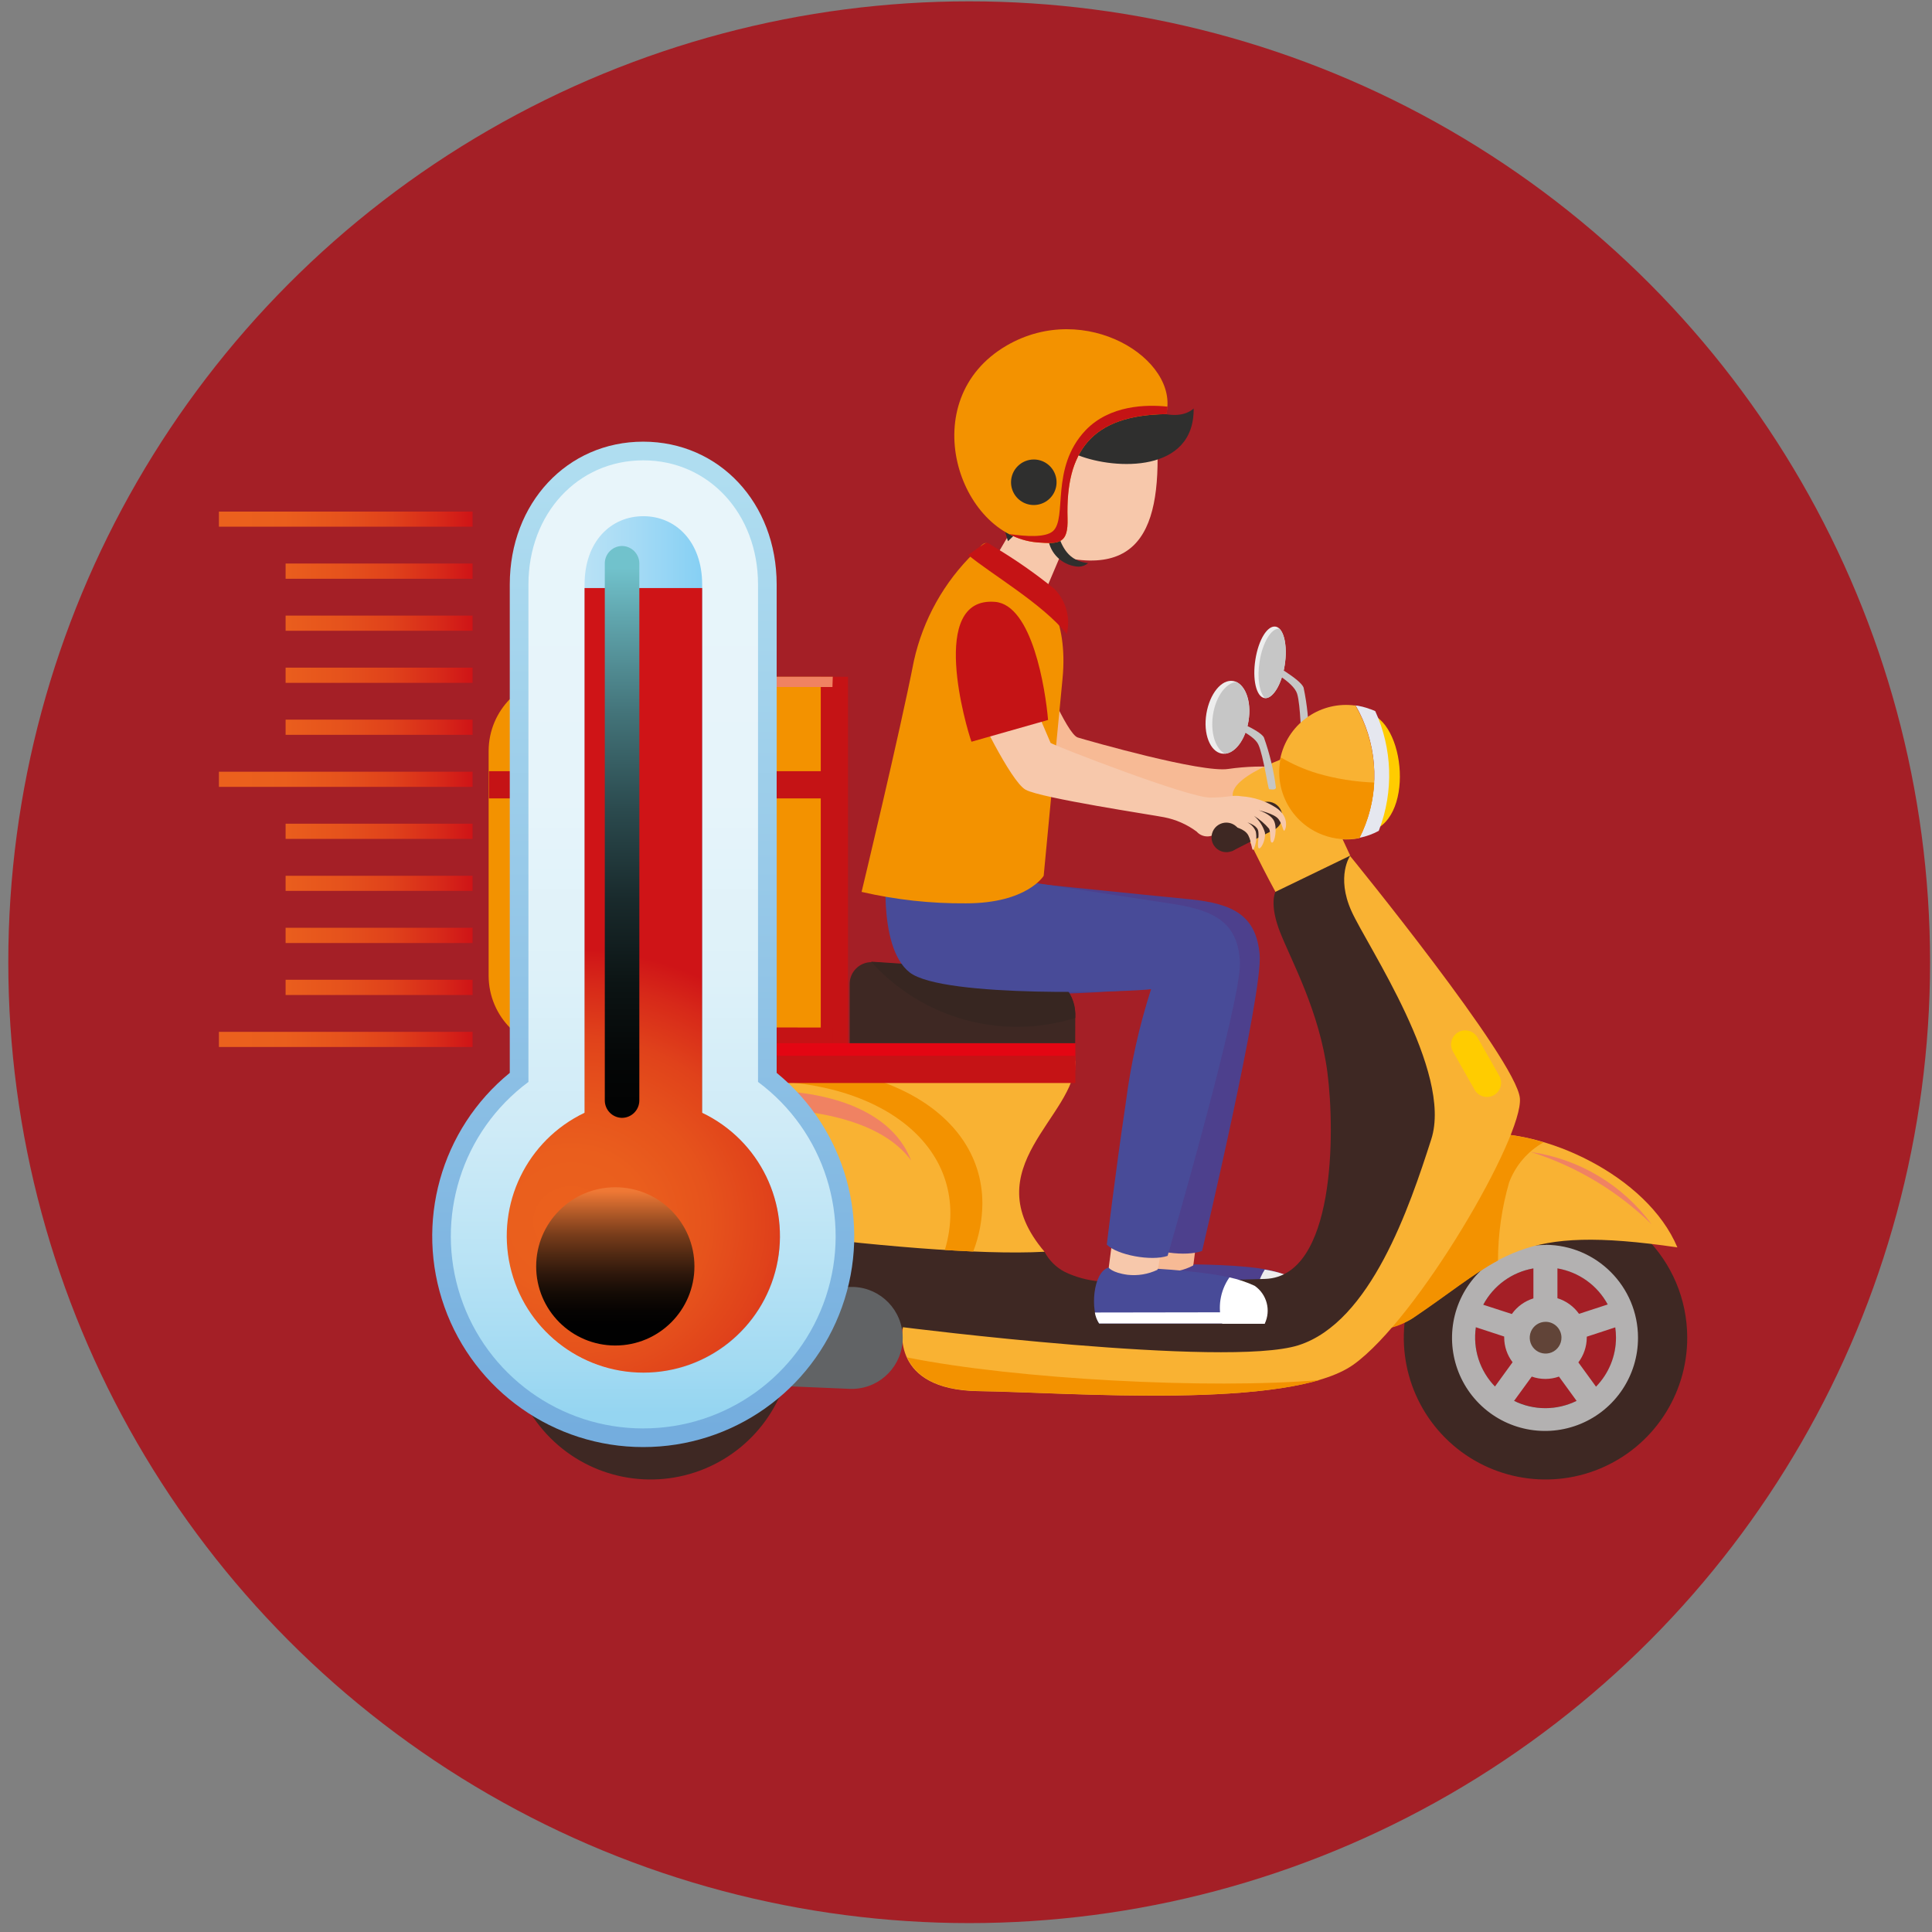 <svg xmlns="http://www.w3.org/2000/svg" width="71" height="71" viewBox="0 0 71 71">
    <rect x="0" y="0" width="71" height="71" fill="#808080" stroke="none"/>
    <defs>
        <linearGradient id="prefix__a" x1="49.99%" x2="49.99%" y1="3.852%" y2="98.078%">
            <stop offset="0%" stop-color="#AFDDF0"/>
            <stop offset="62%" stop-color="#8CC0E5"/>
            <stop offset="100%" stop-color="#74ADDE"/>
        </linearGradient>
        <linearGradient id="prefix__b" x1="50.011%" x2="50.011%" y1="3.852%" y2="98.082%">
            <stop offset="0%" stop-color="#E8F5FA"/>
            <stop offset="33%" stop-color="#E6F4FA"/>
            <stop offset="53%" stop-color="#DDF1F9"/>
            <stop offset="69%" stop-color="#CFEBF7"/>
            <stop offset="82%" stop-color="#BBE4F5"/>
            <stop offset="95%" stop-color="#A2DAF2"/>
            <stop offset="100%" stop-color="#95D5F1"/>
        </linearGradient>
        <linearGradient id="prefix__c" x1="28.385%" x2="73.552%" y1="49.982%" y2="49.982%">
            <stop offset="0%" stop-color="#BAE2F5"/>
            <stop offset="40%" stop-color="#A6DBF5"/>
            <stop offset="100%" stop-color="#81CEF4"/>
        </linearGradient>
        <linearGradient id="prefix__e" x1="49.635%" x2="49.635%" y1="3.614%" y2="102.409%">
            <stop offset="0%" stop-color="#71C2CC"/>
            <stop offset="9%" stop-color="#60A5AD"/>
            <stop offset="26%" stop-color="#437379"/>
            <stop offset="43%" stop-color="#2B4A4E"/>
            <stop offset="59%" stop-color="#192A2C"/>
            <stop offset="74%" stop-color="#0C1414"/>
            <stop offset="88%" stop-color="#040606"/>
            <stop offset="100%" stop-color="#010101"/>
        </linearGradient>
        <linearGradient id="prefix__f" x1="50%" x2="50%" y1="2.654%" y2="87.367%">
            <stop offset="0%" stop-color="#EF7835"/>
            <stop offset="1%" stop-color="#EB7634"/>
            <stop offset="17%" stop-color="#AE5827"/>
            <stop offset="32%" stop-color="#793D1B"/>
            <stop offset="48%" stop-color="#4E2812"/>
            <stop offset="62%" stop-color="#2D170B"/>
            <stop offset="76%" stop-color="#140B05"/>
            <stop offset="89%" stop-color="#060302"/>
            <stop offset="100%" stop-color="#010101"/>
        </linearGradient>
        <linearGradient id="prefix__g" x1="0%" x2="100%" y1="50%" y2="50%">
            <stop offset="0%" stop-color="#EB611D"/>
            <stop offset="26%" stop-color="#EA5E1D"/>
            <stop offset="47%" stop-color="#E6531C"/>
            <stop offset="68%" stop-color="#E0421B"/>
            <stop offset="87%" stop-color="#D72919"/>
            <stop offset="100%" stop-color="#CF1417"/>
        </linearGradient>
        <radialGradient id="prefix__d" cx="25.525%" cy="80.637%" r="99.529%" fx="25.525%" fy="80.637%" gradientTransform="matrix(1 0 0 .348 0 .526)">
            <stop offset="0%" stop-color="#EB611D"/>
            <stop offset="26%" stop-color="#EA5E1D"/>
            <stop offset="47%" stop-color="#E6531C"/>
            <stop offset="68%" stop-color="#E0421B"/>
            <stop offset="87%" stop-color="#D72919"/>
            <stop offset="100%" stop-color="#CF1417"/>
        </radialGradient>
    </defs>
    <g fill="none" fill-rule="evenodd">
        <circle cx="35.617" cy="35.361" r="35.312" fill="#A41F26" fill-rule="nonzero"/>
        <path fill="#F7BA95" d="M42.122 45.616L42.013 46.928 43.785 47.033 43.937 45.857z"/>
        <path fill="#4D408D" d="M42.047 46.511c-.586.185-.617 1.649-.247 2.075l6.073-.31c.095-.57-.176-1.14-.68-1.425-.53-.29-2.086-.37-3.327-.386l-.022.043c-.33.176-.704.256-1.077.232-.593-.047-.72-.235-.726-.241"/>
        <path fill="#EDEDED" d="M46.304 48.366l1.562-.077c.115-.29.186-1.034-.441-1.377-.305-.12-.621-.205-.945-.256-.217.336-.324.73-.308 1.13.01.198.051.394.12.58"/>
        <path fill="#EDEDED" d="M41.621 48.187c.03.145.09.281.18.399l6.072-.31c.039-.135.044-.278.015-.416l-6.267.327z"/>
        <path fill="#4D408D" d="M33.157 31.873s-.235 3.278 1.04 4.176c1.275.899 8.264.31 8.89.167-.37 1.374-.613 2.78-.725 4.198-.271 2.757-.438 5.248-.438 5.248.398.361 1.664.531 2.253.309 0 0 2.245-9.49 2.115-10.894-.13-1.404-.926-1.87-2.584-2.031-1.657-.16-7.183-.729-7.183-.729l-3.368-.444z"/>
        <path fill="#EDEDED" d="M46.885 23.029c-.309-.056-.636.484-.75 1.21-.115.725.03 1.358.327 1.414.296.055.636-.482.75-1.207.114-.726-.031-1.359-.327-1.417"/>
        <path fill="#C6C6C6" d="M46.486 25.656c.29.027.618-.503.726-1.21.099-.618 0-1.152-.195-1.343-.293-.028-.617.503-.728 1.21-.099.617 0 1.148.197 1.343"/>
        <path fill="#C6C6C6" d="M46.672 24.34s1.12.618 1.234.927c.132.625.196 1.262.192 1.901-.05.093-.213.019-.253 0-.04-.018-.043-1.234-.176-1.673-.133-.438-1.096-.926-1.096-.926l.099-.228z"/>
        <path fill="#FC0" d="M50.203 26.196h.037c.655 1.22.727 2.67.195 3.948-.062.15-.132.296-.21.438 1.806-.308 1.444-4.167-.022-4.392"/>
        <path fill="#3E2823" d="M23.908 46.57c-1.43 0-2.59 1.16-2.59 2.59s1.16 2.59 2.59 2.59 2.59-1.16 2.59-2.59-1.16-2.59-2.59-2.59m0-2.615c-2.106 0-4.005 1.27-4.811 3.216-.806 1.946-.36 4.186 1.13 5.675 1.49 1.49 3.73 1.934 5.677 1.127 1.945-.807 3.213-2.707 3.212-4.813 0-1.381-.549-2.705-1.525-3.682-.977-.976-2.302-1.524-3.683-1.523z"/>
        <path fill="#B3B1B1" d="M26.196 47.94l-1.05.343c-.196-.273-.475-.474-.796-.574v-1.096c.79.135 1.474.627 1.852 1.334m-.426 3.019l-.648-.892c.2-.261.308-.58.309-.908v-.037l1.046-.343c.019.126.028.253.028.38-.005.671-.27 1.315-.741 1.793l.006.007zm-3.01.521l.649-.892c.324.115.678.115 1.003 0l.645.892c-.724.358-1.573.358-2.297 0zm-1.42-2.713l1.05.343v.037c.002.328.11.646.309.907l-.649.892c-.467-.482-.727-1.128-.725-1.8-.003-.126.002-.253.015-.38zm2.121-2.161v1.102c-.32.099-.6.3-.793.574l-1.05-.34c.374-.704 1.052-1.197 1.837-1.336h.006zm.441-.861c-1.382 0-2.628.833-3.157 2.11-.529 1.277-.236 2.747.742 3.725.978.977 2.449 1.268 3.725.738 1.277-.53 2.109-1.777 2.108-3.159.001-.907-.358-1.778-1-2.42-.64-.641-1.51-1.001-2.418-1v.006z"/>
        <path fill="#614438" d="M23.908 48.576c-.235 0-.448.142-.539.36-.09.219-.04.47.127.636.167.167.418.217.636.127.218-.09.36-.303.36-.54 0-.321-.261-.583-.584-.583"/>
        <path fill="#3E2823" d="M56.8 46.57c-1.048 0-1.992.63-2.393 1.599-.4.967-.18 2.081.562 2.822.74.74 1.854.962 2.822.562.968-.401 1.599-1.346 1.599-2.393 0-.687-.273-1.346-.759-1.832-.485-.485-1.144-.758-1.831-.758m0-2.615c-2.107-.001-4.007 1.267-4.814 3.214-.807 1.946-.361 4.186 1.129 5.676 1.49 1.49 3.73 1.935 5.676 1.129 1.947-.807 3.215-2.707 3.214-4.814-.002-2.874-2.331-5.203-5.205-5.205z"/>
        <path fill="#B3B1B1" d="M59.078 47.94l-1.05.343c-.194-.273-.472-.475-.793-.574v-1.096c.79.134 1.474.627 1.852 1.334m-.435 3.012l-.648-.892c.198-.26.306-.58.309-.907v-.037l1.046-.343c.019.126.028.253.028.38-.001.672-.265 1.318-.735 1.8zm-3.01.522l.649-.892c.323.115.676.115 1 0l.648.892c-.724.358-1.573.358-2.297 0zm-1.41-2.707l1.046.343v.037c.001.328.11.647.309.907l-.648.892c-.56-.578-.819-1.383-.701-2.18h-.006zm2.12-2.161v1.102c-.32.099-.599.3-.793.574l-1.05-.34c.375-.706 1.056-1.2 1.843-1.336zm.442-.861c-1.385-.006-2.636.823-3.17 2.1-.532 1.278-.242 2.751.736 3.731s2.45 1.273 3.729.742c1.279-.531 2.11-1.78 2.107-3.165-.002-1.878-1.518-3.403-3.396-3.414l-.006.006z"/>
        <path fill="#614438" d="M56.8 48.576c-.236 0-.449.142-.539.36-.09.219-.04.47.126.636.167.167.418.217.636.127.218-.09.36-.303.36-.54 0-.321-.26-.583-.583-.583"/>
        <path fill="#FC0" d="M22.127 39.621h-2.256s-.797 1.544-.618 1.942c.18.398.926.364.926.364l1.948-2.306z"/>
        <path fill="#B3B1B1" d="M23.541 39.248h-2.858s-1.278 1.947-1.288 2.716c-.009.769.815.815.815.815l3.331-3.531z"/>
        <path fill="#F7C8AB" d="M37.297 19.275l-.908 1.543c.015 0 1.698 1.343 1.828 1.374l.814-1.917-1.734-1z"/>
        <path fill="#F7C8AB" d="M42.526 16.176c.157 3.565-.803 5.54-5.143 3.756l.337-2.864 1.484-1.216 3.322.324z"/>
        <path fill="#2F2F2E" d="M43.878 15.006c-1.352 1.17-4.717-2.359-5.807-.534-.695.207-1.267.706-1.568 1.367-.42 1.059.54 4.05.54 4.05l1.235-1.179c-.926-.926.392-1.7.735-.593l.617-1.383c1.362.534 4.267.649 4.236-1.728M38.852 19.565c.183.547.405 1.047 1.136 1.13-.097.082-.22.128-.348.13-.534-.026-.985-.405-1.102-.926l.314-.334z"/>
        <path fill="#F39200" d="M42.865 15.219c-2.778.03-3.704 1.389-3.633 3.824.028.927-.284.96-1.12.89-2.884-.238-4.557-5.23-1.121-7.233 2.905-1.692 6.371.518 5.865 2.519"/>
        <path fill="#C51315" d="M42.865 15.219c-2.778.03-3.704 1.389-3.633 3.824.028.927-.284.96-1.12.89-.363-.032-.714-.137-1.035-.31.636.096 1.343.137 1.618-.104.537-.479-.111-2.325 1.198-3.705.883-.926 2.232-.956 3.016-.87-.007.097-.022.193-.044.287"/>
        <path fill="#2F2F2E" d="M37.991 16.886c.339 0 .644.204.773.517.13.313.058.673-.182.912s-.6.31-.913.18c-.313-.131-.516-.437-.514-.776.003-.46.376-.832.836-.833"/>
        <path fill="#F7BA95" d="M47.11 28.202c-.656-.057-1.317-.038-1.97.056-.981.154-5.12-1.031-5.531-1.155-.41-.123-1.43-2.645-1.43-2.645l-1.734.972s1.611 2.553 2.275 2.951c.663.399 5.303.927 5.865.97.828-.033 1.653-.119 2.47-.256l.055-.893z"/>
        <path fill="#F9B233" d="M46.872 32.774s-1.484-2.704-1.57-3.522c-.087-.818 2.546-1.618 2.546-1.618l1.772 3.81-1.544 1.596-1.204-.266z"/>
        <path fill="#3E2823" d="M20.352 43.613s-.71 1.015-1.852 2.722c-.56.779-1.05 1.605-1.463 2.47 0 0 .599.376 1.818-.865 1.22-1.24 4.053-2.99 4.053-2.99l-2.556-1.337z"/>
        <path fill="#F9B233" d="M54.33 41.674c2.353-.216 6.193 1.503 7.313 4.167-5.865-.858-6.362.309-9.727 2.593-.706.445-1.57.566-2.37.33l4.784-7.09z"/>
        <path fill="#F39200" d="M54.33 41.674c.81-.046 1.62.059 2.39.309-.582.329-1.03.852-1.263 1.478-.267.93-.405 1.894-.407 2.862-.926.497-1.812 1.235-3.134 2.124-.706.445-1.57.565-2.37.33l4.784-7.103z"/>
        <path fill="#3E2823" d="M49.62 31.444l-2.748 1.33s-.244.445.18 1.507c.422 1.062 1.438 2.901 1.728 5.118.29 2.216.287 7.51-2.284 7.6-2.572.09-6.094.09-6.094.09-.445-.038-.88-.157-1.281-.352-.314-.165-.57-.421-.735-.735l-9.239-2.47-10.702.111.046 1.118s3.522.886 6.535 1.485c3.013.599 3.945.753 3.945.753l.262.982s6.174 1.611 12.101 1.833c5.927.222 7.718-.444 7.718-.444s2.812-1.927 3.704-5.118c.892-3.192 1.66-4.233.266-6.98-1.396-2.747-3.415-5.828-3.415-5.828"/>
        <path fill="#F7C8AB" d="M40.862 45.69L40.692 46.993 42.452 47.187 42.665 46.02z"/>
        <path fill="#484B98" d="M40.748 46.58c-.596.153-.685 1.617-.352 2.058h6.078c.127-.569-.12-1.155-.617-1.46-.516-.309-2.065-.472-3.303-.55l-.025.04c-.34.16-.717.222-1.09.18-.586-.078-.704-.272-.71-.278"/>
        <path fill="#FFF" d="M44.915 48.647h1.562c.237-.493.08-1.084-.37-1.395-.296-.137-.607-.24-.926-.309-.347.496-.444 1.124-.263 1.701"/>
        <path fill="#FFF" d="M40.235 48.234c.024.144.078.282.158.404h6.078c.048-.132.061-.275.037-.414l-6.273.01z"/>
        <path fill="#F9B233" d="M49.62 31.444s-.531.756.046 2.04c.577 1.284 3.73 5.896 2.933 8.381-.797 2.485-2.226 6.73-4.884 7.573-2.658.842-14.533-.664-14.533-.664s-.488 2.306 2.778 2.35c3.266.042 11.422.71 13.78-.976 2.359-1.686 6.251-8.375 6.115-9.792-.135-1.417-6.248-8.91-6.248-8.91"/>
        <path fill="#F39200" d="M33.34 49.885c.27.596.962 1.213 2.645 1.235 2.827.04 9.276.537 12.508-.404-4.04.345-11.14-.025-15.154-.83"/>
        <path fill="#F9B233" d="M39.513 38.979H22.368c-.793.185-3.507 2.865-3.923 4.652 3.62.91 15.169 2.633 19.941 2.37-2.642-3.102 1.173-4.963 1.13-7.022"/>
        <path fill="#F39200" d="M34.722 45.937l1.043.056c.218-.563.332-1.16.337-1.763 0-3.615-4.38-5.776-9.78-4.828-2.469.417-4.793 1.447-6.76 2.997 1.774-1.25 3.804-2.088 5.942-2.454 5.202-.926 9.422 1.17 9.422 4.65-.002.454-.071.907-.204 1.342M30.604 24.872h-9.921c-1.504.003-2.723 1.221-2.726 2.725v8.261c.003 1.505 1.221 2.724 2.726 2.729h9.909l.012-13.715z"/>
        <path fill="#C51315" fill-rule="nonzero" d="M30.163 24.872H31.163V38.584H30.163z"/>
        <path fill="#F08262" d="M30.604 24.872h-9.921c-.486 0-.962.13-1.38.376h11.289l.012-.376z"/>
        <path fill="#C51315" d="M18.744 37.757c.508.526 1.207.825 1.939.83h9.909v-.827l-11.848-.003z"/>
        <path fill="#C51315" fill-rule="nonzero" d="M17.969 28.341H30.607V29.341H17.969z"/>
        <path fill="#E30613" fill-rule="nonzero" d="M22.368 38.337H39.519V39.337H22.368z"/>
        <path fill="#C51315" fill-rule="nonzero" d="M22.368 38.8H39.519V39.8H22.368z"/>
        <path fill="#3E2823" d="M39.513 38.337h-8.288v-2.161c-.005-.219.08-.43.236-.584.155-.155.366-.24.585-.234l5.976.398c.814.026 1.468.68 1.494 1.494l-.003 1.087z"/>
        <path fill="#372621" d="M32.012 35.343h.034l5.976.398c.814.025 1.468.68 1.494 1.494v.173c-2.69.84-5.624.032-7.504-2.069"/>
        <path fill="#616365" d="M23.878 47.589c-.868 0-1.572.703-1.572 1.57 0 .869.704 1.572 1.572 1.572l7.347.309h.15c1.005-.041 1.799-.867 1.799-1.873 0-1.005-.794-1.83-1.798-1.872h-.151l-7.347.309v-.015z"/>
        <path fill="#484B98" d="M32.598 31.512s-.398 3.263.83 4.223c1.23.96 8.24.713 8.873.617-.436 1.355-.746 2.747-.927 4.158-.407 2.738-.7 5.23-.7 5.23.38.382 1.633.617 2.235.413 0 0 2.716-9.366 2.658-10.773-.06-1.408-.84-1.914-2.47-2.161-1.63-.247-7.137-1.09-7.137-1.09l-3.362-.617z"/>
        <path fill="#E5E7EF" d="M50.351 26.06c-.186-.072-.381-.12-.58-.142h.043c.773 1.332.906 2.94.361 4.38-.063.168-.135.332-.216.491.249-.049.488-.135.71-.256.007-.014.012-.028.016-.043.536-1.413.483-2.982-.145-4.356-.062-.029-.125-.054-.189-.077"/>
        <path fill="#F9B233" d="M49.814 25.93c-1.249-.177-2.43.616-2.74 1.838-.31 1.223.35 2.483 1.533 2.923.431.164.9.203 1.352.11.081-.159.153-.323.216-.49.545-1.44.412-3.05-.36-4.38"/>
        <path fill="#F39200" d="M47.067 27.847c-.26 1.197.397 2.403 1.543 2.834.431.165.9.203 1.352.111.081-.16.153-.323.216-.49.188-.495.297-1.016.325-1.544-.708-.025-1.41-.138-2.09-.336-.47-.142-.92-.339-1.343-.587"/>
        <path fill="#3E2823" d="M46.585 29.462c-.066 0-.132.012-.194.037l-.065.028-1.516.771.454.985 1.544-.784c.232-.106.359-.36.304-.61-.055-.25-.277-.428-.533-.427"/>
        <path fill="#F39200" d="M35.809 20.306c-1.114 1.08-1.886 2.462-2.223 3.976-.53 2.707-1.923 8.495-1.923 8.495 1.258.29 2.546.431 3.837.42 2.247 0 2.855-1.012 2.855-1.012s.467-4.94.692-7.236c.225-2.297-.753-3.235-.753-3.235l-1.698-1.494c-.426-.374-.349-.35-.784.086"/>
        <path fill="#C51315" d="M36.04 20.065l-.46.33c.846.704 2.698 1.77 3.624 2.9.143-.592-.028-1.215-.453-1.65-.698-.567-1.437-1.083-2.21-1.543-.288-.179-.238-.216-.498-.03"/>
        <path fill="#F7C8AB" d="M38.609 27.301c.132.099 5.056 2.016 5.865 2.01.682 0 .796-.108 1.154-.047.448.03.882.171 1.26.414.528.346.358.83.308.849-.049.018-.058-.222-.213-.426-.154-.204-.731-.324-.731-.324s.441.13.568.392c.126.262.025.806-.074.796-.099-.009-.031-.345-.108-.51-.159-.186-.346-.347-.556-.474.192.162.333.376.404.617.034.29-.166.651-.234.568-.068-.083.046-.5-.028-.676-.074-.176-.383-.266-.383-.266.142.069.253.19.309.337.043.22.015.448-.08.651-.074.108-.059-.25-.195-.512-.136-.263-.568-.327-.568-.327-.201-.026-.403.043-.546.188-.1.113-.242.177-.392.177-.15 0-.293-.064-.392-.177-.355-.264-.764-.444-1.198-.528-.367-.077-4.525-.7-5.087-1.01-.562-.308-1.852-3.05-1.852-3.05l1.913-.672.856 2z"/>
        <path fill="#3E2823" d="M45.07 30.23c-.22 0-.42.13-.505.334-.085.203-.039.437.116.593.155.156.39.203.593.12.203-.085.336-.283.336-.503 0-.299-.242-.542-.54-.543"/>
        <path fill="#C51315" d="M36.565 22.118c-2.47-.2-1.05 4.63-.864 5.14l2.815-.8c-.096-1.117-.577-4.229-1.951-4.34"/>
        <path fill="#F08262" d="M22.34 41.251c3.705-1.68 9.879-1.852 11.144 1.395-2.12-2.864-9.313-1.809-11.144-1.395M60.693 44.99c-1.25-1.22-2.768-2.13-4.433-2.655 1.774.254 3.37 1.21 4.433 2.654"/>
        <path fill="#FC0" d="M53.59 37.933c-.25.142-.337.46-.195.71l.797 1.407c.142.25.46.336.71.195.248-.142.336-.457.197-.707l-.8-1.408c-.141-.25-.459-.339-.71-.197"/>
        <path fill="#EDEDED" d="M45.242 25.02c-.435 0-.845.599-.926 1.34-.08.74.223 1.34.658 1.34.435 0 .843-.6.926-1.34.083-.741-.222-1.34-.658-1.34"/>
        <path fill="#C6C6C6" d="M45.02 27.7c.42-.032.812-.618.88-1.34.059-.618-.139-1.143-.46-1.297-.42.03-.812.617-.88 1.34-.058.617.14 1.142.46 1.296"/>
        <path fill="#C6C6C6" d="M45.113 26.36s1.191.456 1.336.743c.214.6.362 1.221.442 1.853-.04.095-.21.046-.25.046-.04 0-.207-1.216-.395-1.636-.189-.42-1.21-.775-1.21-.775l.077-.231z"/>
        <path fill="url(#prefix__a)" fill-rule="nonzero" d="M23.637 53.179c-3.278.002-6.203-2.06-7.303-5.147-1.1-3.087-.14-6.533 2.4-8.605V21.479c0-2.991 2.11-5.248 4.903-5.248 2.794 0 4.905 2.254 4.905 5.248v17.948c2.54 2.072 3.502 5.519 2.4 8.607-1.101 3.088-4.027 5.148-7.305 5.145z"/>
        <path fill="url(#prefix__b)" fill-rule="nonzero" d="M23.637 52.494c-3.048.002-5.753-1.95-6.711-4.843-.958-2.893.047-6.074 2.494-7.891V21.479c0-2.602 1.812-4.562 4.217-4.562 2.405 0 4.22 1.96 4.22 4.562V39.76c2.447 1.817 3.452 5 2.494 7.893-.96 2.893-3.666 4.845-6.714 4.84z"/>
        <path fill="url(#prefix__c)" fill-rule="nonzero" d="M25.804 40.905V21.48c0-1.574-.97-2.51-2.161-2.51-1.192 0-2.16.926-2.16 2.51v19.426c-2.118 1.01-3.253 3.35-2.736 5.638.518 2.288 2.55 3.912 4.896 3.912 2.345 0 4.378-1.624 4.896-3.912.517-2.287-.618-4.628-2.735-5.638z"/>
        <path fill="url(#prefix__d)" fill-rule="nonzero" d="M25.804 40.905V21.61h-4.322v19.284c-2.117 1.01-3.252 3.35-2.735 5.638.518 2.288 2.55 3.912 4.896 3.912 2.345 0 4.378-1.624 4.896-3.912.517-2.287-.618-4.628-2.735-5.638v.012z"/>
        <path fill="url(#prefix__e)" fill-rule="nonzero" d="M23.495 40.44c0 .354-.288.641-.642.641-.349-.008-.627-.293-.627-.642V20.683c.013-.336.282-.605.617-.618.35-.005.638.27.652.618v19.756z" style="mix-blend-mode:screen"/>
        <path fill="url(#prefix__f)" fill-rule="nonzero" d="M25.52 46.539c0 1.606-1.302 2.908-2.908 2.908-1.606 0-2.908-1.302-2.908-2.908 0-1.606 1.302-2.908 2.908-2.908 1.606 0 2.908 1.302 2.908 2.908z" style="mix-blend-mode:screen"/>
        <path fill="url(#prefix__g)" fill-rule="nonzero" d="M17.367 19.355H8.045V18.8h9.322v.555zm0 1.355h-6.871v.56h6.871v-.56zm0 1.914h-6.871v.556h6.871v-.556zm0 1.911h-6.871v.559h6.871v-.559zm0 1.911h-6.871v.559h6.871v-.559zm0 1.914H8.045v.556h9.322v-.556zm0 1.91h-6.871v.56h6.871v-.56zm0 1.915h-6.871v.555h6.871v-.555zm0 1.91h-6.871v.56h6.871v-.56zm0 1.911h-6.871v.559h6.871v-.559zm0 1.914H8.045v.556h9.322v-.556z"/>
    </g>
</svg>
